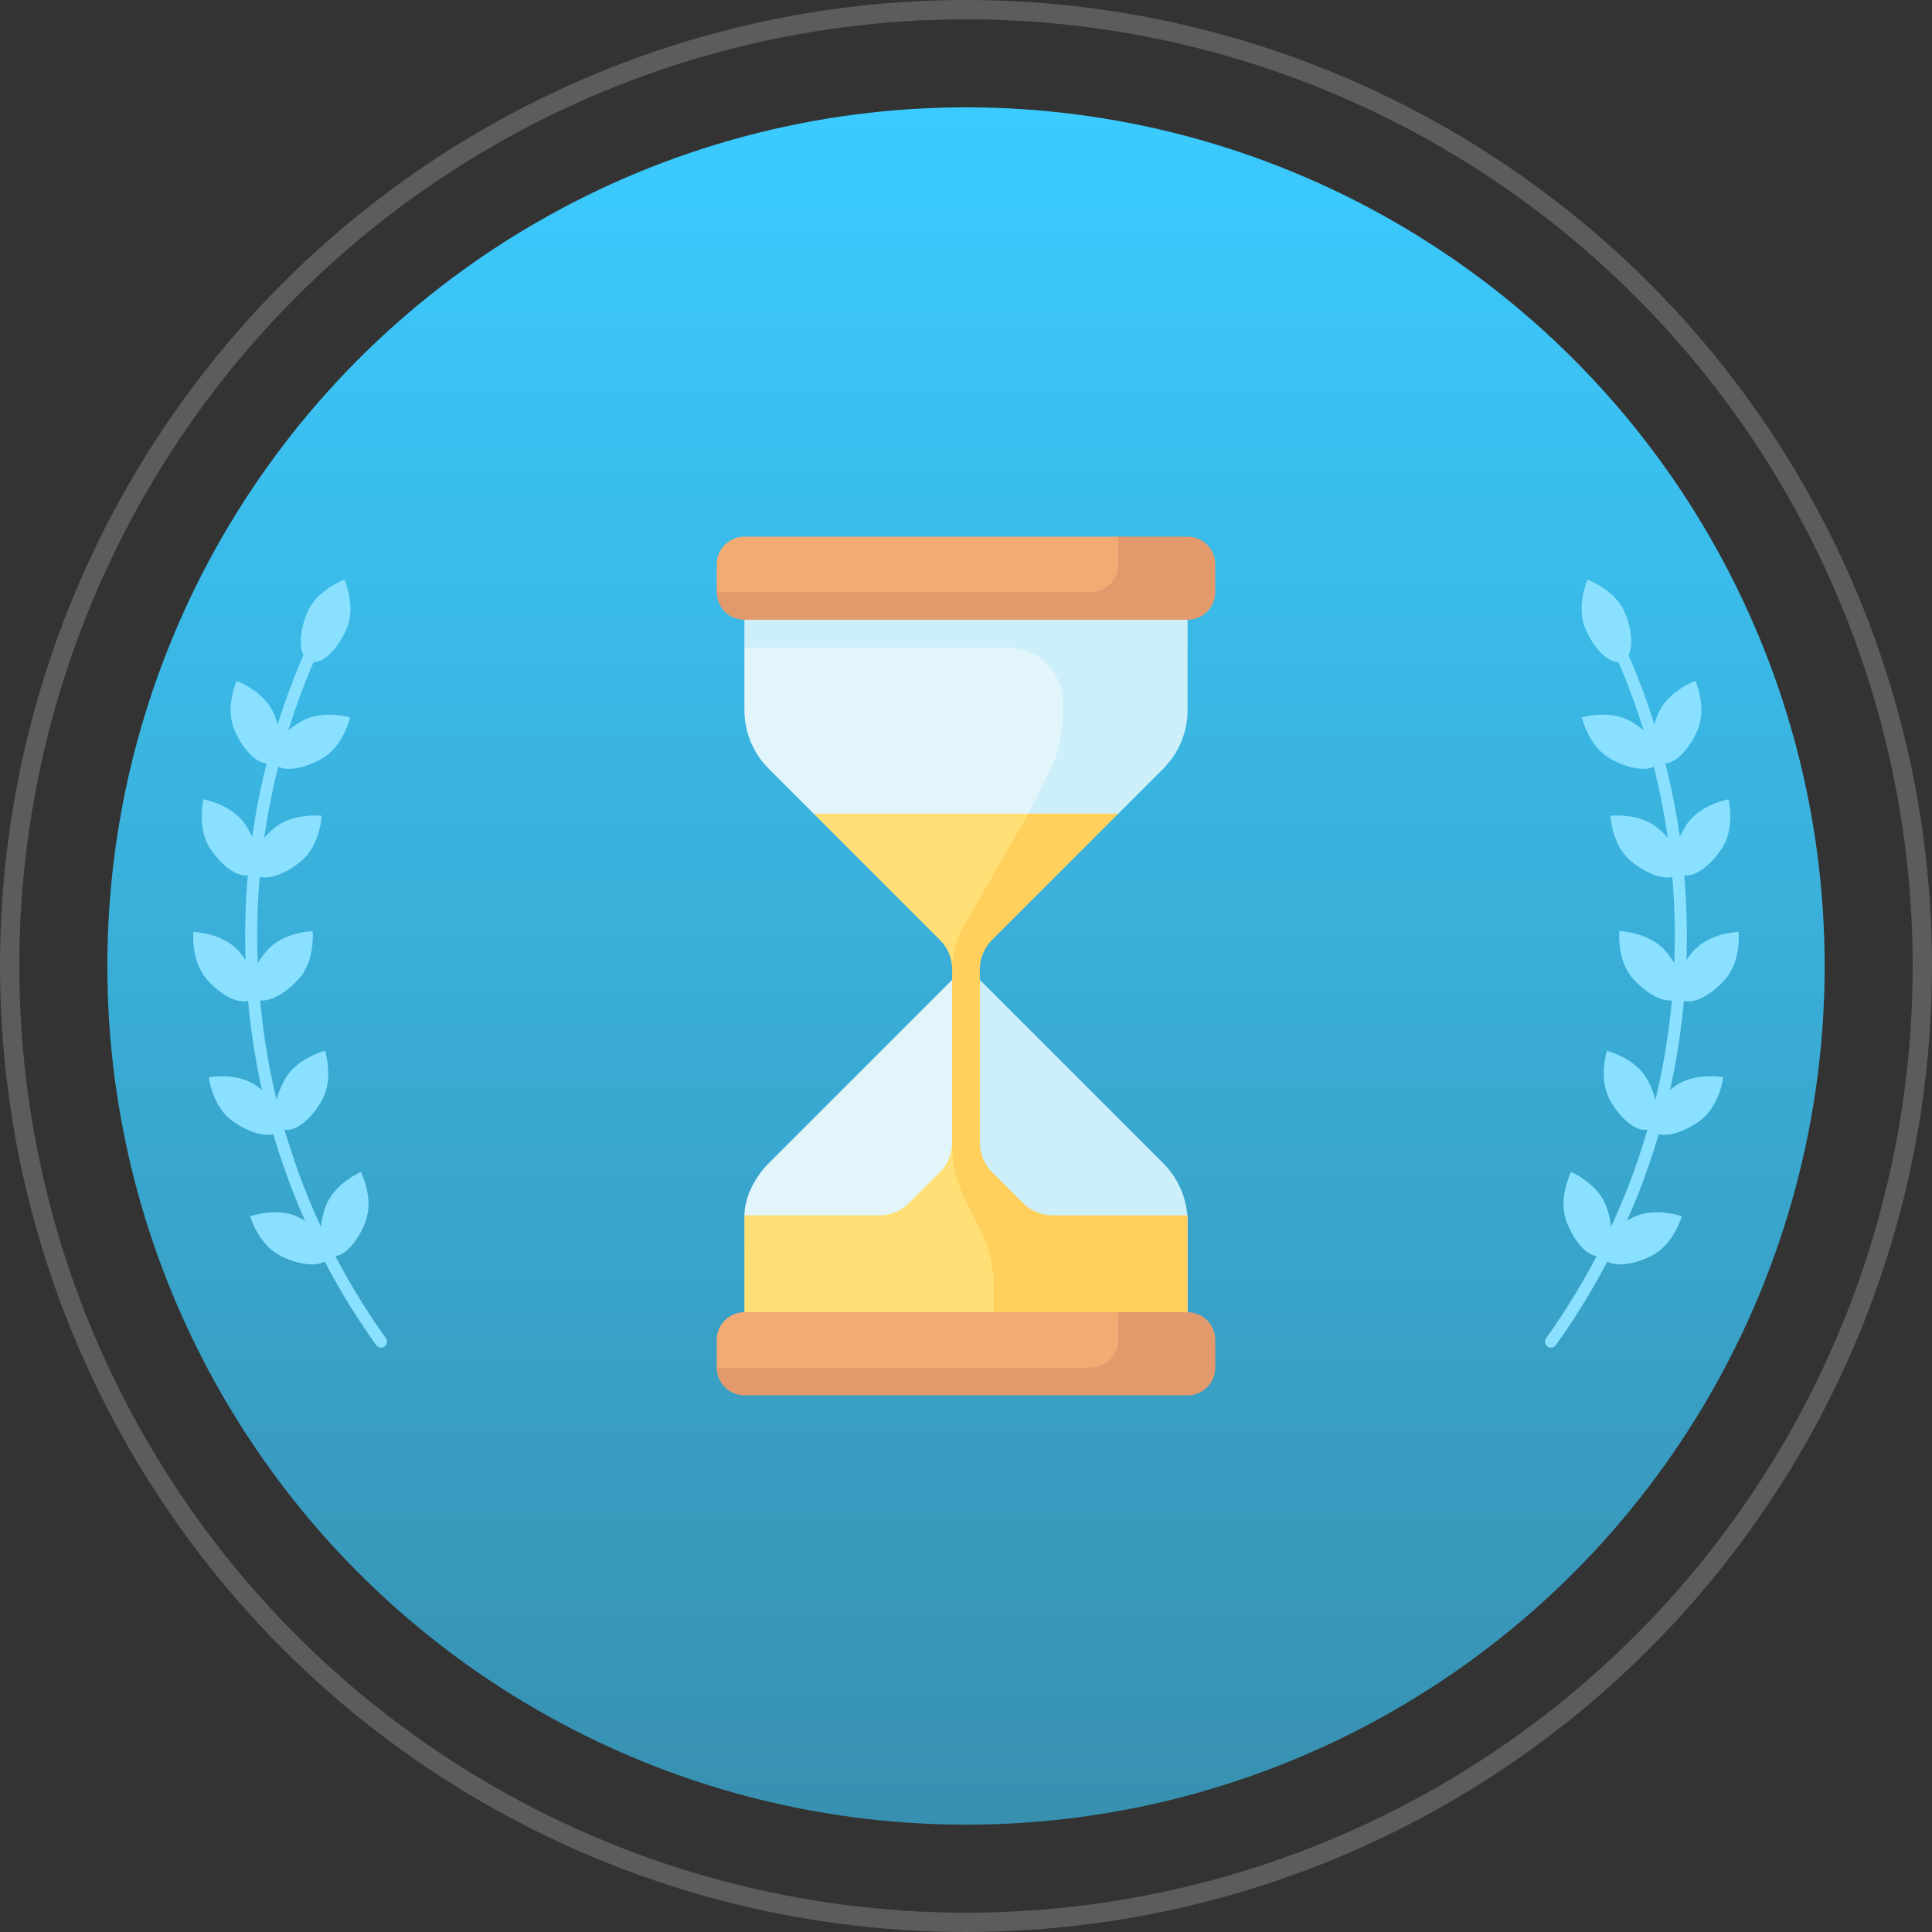 <svg width="90" height="90" viewBox="0 0 90 90" fill="none" xmlns="http://www.w3.org/2000/svg">
<rect x="0" y="0" width="90" height="90" fill="#333333" stroke="none"/>
<g clip-path="url(#clip0_1_3242)">
<circle cx="45" cy="45" r="44.55" stroke="white" stroke-opacity="0.2" stroke-width="0.9"/>
<circle cx="45" cy="45" r="40" fill="url(#paint0_linear_1_3242)"/>
<path d="M44.999 45L35.811 54.189C35.085 54.915 34.677 55.879 34.677 56.613L35.945 57.457H47.984L44.999 45Z" fill="#E1F5FB"/>
<path d="M55.323 62.419V56.926C55.323 56.418 55.222 55.914 55.028 55.445C54.833 54.975 54.548 54.548 54.189 54.189L45 45V62.419H55.323Z" fill="#CCEFFA"/>
<path d="M35.41 29.358L34.677 30.161V33.074C34.677 33.582 34.777 34.086 34.971 34.555C35.166 35.025 35.451 35.452 35.811 35.811L37.903 37.903L49.036 39.267L51.903 29.358H35.41Z" fill="#E1F5FB"/>
<path d="M34.677 27.581V30.161H46.935C48.36 30.161 49.515 31.317 49.515 32.742V33.074C49.515 34.101 49.312 35.085 48.949 35.811L47.794 38.12L52.096 37.903L54.188 35.811C54.914 35.085 55.322 34.101 55.322 33.074V27.581H34.677Z" fill="#CCEFFA"/>
<path d="M37.903 37.903L43.787 43.788C43.967 43.968 44.11 44.181 44.207 44.416C44.304 44.651 44.354 44.902 44.354 45.157L48.561 38.589L47.903 37.903H37.903V37.903ZM44.354 53.23C44.354 53.744 44.15 54.236 43.787 54.599L42.34 56.046C41.977 56.409 41.485 56.613 40.972 56.613H34.677V62.419H47V57.118L44.354 53.23Z" fill="#FFE077"/>
<path d="M55.322 56.613H49.027C48.514 56.613 48.022 56.409 47.659 56.046L46.212 54.599C45.849 54.236 45.645 53.744 45.645 53.23V45.157C45.645 44.643 45.849 44.151 46.212 43.788L52.096 37.903H47.903L44.869 43.187C44.532 43.773 44.355 44.438 44.355 45.114V53.307C44.355 54.208 44.564 55.097 44.968 55.903L45.677 57.322C46.08 58.129 46.29 59.018 46.29 59.919V62.419H55.322V56.613H55.322Z" fill="#FFD05B"/>
<path d="M52.096 25H34.677C33.964 25 33.387 25.578 33.387 26.29V27.581L34.677 28.256H53.387V26.29C53.387 25.578 52.809 25 52.096 25Z" fill="#F4AA73"/>
<path d="M55.322 25H52.096V26.29C52.096 27.003 51.519 27.581 50.806 27.581H33.387C33.387 28.293 33.965 28.871 34.677 28.871H55.322C56.035 28.871 56.612 28.293 56.612 27.581V26.29C56.612 25.578 56.035 25 55.322 25Z" fill="#E29A6C"/>
<path d="M52.096 61.129H34.677C33.964 61.129 33.387 61.707 33.387 62.419V63.71L34.677 64.385H53.387V62.419C53.387 61.707 52.809 61.129 52.096 61.129Z" fill="#F4AA73"/>
<path d="M55.322 61.129H52.096V62.419C52.096 63.132 51.519 63.71 50.806 63.71H33.387C33.387 64.422 33.965 65 34.677 65H55.322C56.035 65 56.612 64.422 56.612 63.71V62.419C56.612 61.707 56.035 61.129 55.322 61.129Z" fill="#E29A6C"/>
<path d="M17.747 62.776C17.659 62.776 17.575 62.734 17.52 62.658C13.528 57.077 11.42 50.489 11.42 43.605C11.42 38.361 12.689 33.15 15.083 28.526C15.155 28.387 15.323 28.336 15.463 28.408C15.602 28.48 15.652 28.648 15.581 28.788C13.224 33.332 11.981 38.453 11.981 43.609C11.981 50.375 14.055 56.85 17.975 62.338C18.063 62.465 18.034 62.637 17.912 62.73C17.861 62.764 17.806 62.781 17.747 62.781V62.776Z" fill="#8AE0FF"/>
<path d="M16.146 29.293C15.695 30.343 14.923 31.021 14.418 30.806C13.916 30.591 13.87 29.563 14.321 28.513C14.772 27.464 16.049 27 16.049 27C16.049 27 16.597 28.244 16.146 29.293Z" fill="#8AE0FF"/>
<path d="M15.024 35.321C14.037 35.899 13.013 35.983 12.735 35.511C12.457 35.039 13.034 34.187 14.021 33.61C15.007 33.032 16.31 33.42 16.31 33.42C16.31 33.42 16.01 34.744 15.024 35.321Z" fill="#8AE0FF"/>
<path d="M12.748 33.23C13.199 34.28 13.152 35.309 12.651 35.524C12.149 35.739 11.373 35.06 10.922 34.01C10.471 32.961 11.019 31.717 11.019 31.717C11.019 31.717 12.296 32.181 12.748 33.23Z" fill="#8AE0FF"/>
<path d="M14.046 40.097C13.174 40.835 12.179 41.096 11.825 40.679C11.47 40.262 11.892 39.322 12.765 38.584C13.637 37.846 14.986 38.002 14.986 38.002C14.986 38.002 14.919 39.36 14.046 40.097Z" fill="#8AE0FF"/>
<path d="M11.441 38.428C12.065 39.385 12.2 40.405 11.74 40.704C11.281 41.004 10.404 40.468 9.78 39.511C9.156 38.554 9.481 37.235 9.481 37.235C9.481 37.235 10.817 37.471 11.441 38.428Z" fill="#8AE0FF"/>
<path d="M13.936 45.582C13.178 46.437 12.233 46.838 11.82 46.475C11.411 46.113 11.69 45.122 12.448 44.267C13.207 43.411 14.564 43.373 14.564 43.373C14.564 43.373 14.695 44.726 13.936 45.582Z" fill="#8AE0FF"/>
<path d="M11.121 44.309C11.875 45.169 12.158 46.155 11.745 46.517C11.331 46.88 10.387 46.48 9.633 45.62C8.878 44.76 9.009 43.411 9.009 43.411C9.009 43.411 10.366 43.449 11.121 44.309Z" fill="#8AE0FF"/>
<path d="M15.003 51.243C14.447 52.242 13.608 52.837 13.132 52.571C12.651 52.305 12.714 51.277 13.271 50.278C13.827 49.279 15.142 48.95 15.142 48.95C15.142 48.95 15.56 50.24 15.003 51.243Z" fill="#8AE0FF"/>
<path d="M11.981 50.602C12.904 51.277 13.389 52.183 13.064 52.626C12.74 53.068 11.732 52.879 10.809 52.204C9.886 51.53 9.726 50.181 9.726 50.181C9.726 50.181 11.058 49.928 11.981 50.602Z" fill="#8AE0FF"/>
<path d="M17.035 56.879C16.643 57.954 15.909 58.67 15.395 58.485C14.881 58.295 14.78 57.275 15.172 56.2C15.564 55.125 16.811 54.594 16.811 54.594C16.811 54.594 17.427 55.804 17.035 56.879Z" fill="#8AE0FF"/>
<path d="M13.949 56.723C14.965 57.246 15.589 58.064 15.336 58.553C15.088 59.042 14.059 59.012 13.043 58.489C12.027 57.967 11.656 56.66 11.656 56.66C11.656 56.66 12.934 56.2 13.949 56.723Z" fill="#8AE0FF"/>
<path d="M72.252 62.776C72.341 62.776 72.425 62.734 72.48 62.658C76.472 57.077 78.58 50.489 78.58 43.605C78.58 38.361 77.311 33.15 74.917 28.526C74.845 28.387 74.676 28.336 74.537 28.408C74.398 28.48 74.347 28.648 74.419 28.788C76.776 33.332 78.019 38.453 78.019 43.609C78.019 50.375 75.945 56.85 72.025 62.338C71.936 62.465 71.966 62.637 72.088 62.73C72.139 62.764 72.194 62.781 72.252 62.781V62.776Z" fill="#8AE0FF"/>
<path d="M73.855 29.293C74.306 30.343 75.077 31.021 75.583 30.806C76.085 30.591 76.131 29.563 75.68 28.513C75.229 27.464 73.952 27 73.952 27C73.952 27 73.404 28.244 73.855 29.293Z" fill="#8AE0FF"/>
<path d="M74.976 35.321C75.963 35.899 76.987 35.983 77.265 35.511C77.543 35.039 76.966 34.187 75.979 33.61C74.993 33.032 73.69 33.42 73.69 33.42C73.69 33.42 73.99 34.744 74.976 35.321Z" fill="#8AE0FF"/>
<path d="M77.252 33.23C76.801 34.28 76.847 35.309 77.349 35.524C77.851 35.739 78.626 35.06 79.078 34.01C79.528 32.961 78.981 31.717 78.981 31.717C78.981 31.717 77.703 32.181 77.252 33.23Z" fill="#8AE0FF"/>
<path d="M75.958 40.097C76.83 40.835 77.825 41.096 78.179 40.679C78.533 40.262 78.112 39.322 77.239 38.584C76.367 37.846 75.018 38.002 75.018 38.002C75.018 38.002 75.085 39.36 75.958 40.097Z" fill="#8AE0FF"/>
<path d="M78.558 38.428C77.935 39.385 77.8 40.405 78.259 40.704C78.719 41.004 79.595 40.468 80.219 39.511C80.843 38.554 80.519 37.235 80.519 37.235C80.519 37.235 79.182 37.471 78.558 38.428Z" fill="#8AE0FF"/>
<path d="M76.063 45.582C76.822 46.437 77.766 46.838 78.18 46.475C78.588 46.113 78.31 45.122 77.552 44.266C76.793 43.411 75.435 43.373 75.435 43.373C75.435 43.373 75.305 44.726 76.063 45.582Z" fill="#8AE0FF"/>
<path d="M78.88 44.309C78.125 45.169 77.843 46.155 78.256 46.517C78.669 46.88 79.613 46.48 80.368 45.62C81.122 44.76 80.992 43.411 80.992 43.411C80.992 43.411 79.634 43.449 78.88 44.309Z" fill="#8AE0FF"/>
<path d="M74.997 51.243C75.554 52.242 76.393 52.837 76.869 52.571C77.35 52.305 77.286 51.277 76.73 50.278C76.174 49.279 74.858 48.95 74.858 48.95C74.858 48.95 74.441 50.24 74.997 51.243Z" fill="#8AE0FF"/>
<path d="M78.019 50.602C77.096 51.277 76.611 52.183 76.936 52.626C77.26 53.068 78.268 52.879 79.191 52.204C80.114 51.53 80.274 50.181 80.274 50.181C80.274 50.181 78.942 49.928 78.019 50.602Z" fill="#8AE0FF"/>
<path d="M72.966 56.879C73.358 57.954 74.091 58.671 74.605 58.485C75.12 58.295 75.221 57.275 74.829 56.2C74.437 55.125 73.189 54.594 73.189 54.594C73.189 54.594 72.573 55.804 72.966 56.879Z" fill="#8AE0FF"/>
<path d="M76.051 56.723C75.035 57.246 74.411 58.064 74.664 58.553C74.917 59.042 75.941 59.012 76.957 58.489C77.973 57.967 78.344 56.66 78.344 56.66C78.344 56.66 77.067 56.2 76.051 56.723Z" fill="#8AE0FF"/>
</g>
<defs>
<linearGradient id="paint0_linear_1_3242" x1="45" y1="5" x2="45" y2="85" gradientUnits="userSpaceOnUse">
<stop stop-color="#3BCBFF"/>
<stop offset="1" stop-color="#3890B0"/>
</linearGradient>
<clipPath id="clip0_1_3242">
<rect width="90" height="90" fill="white"/>
</clipPath>
</defs>
</svg>
